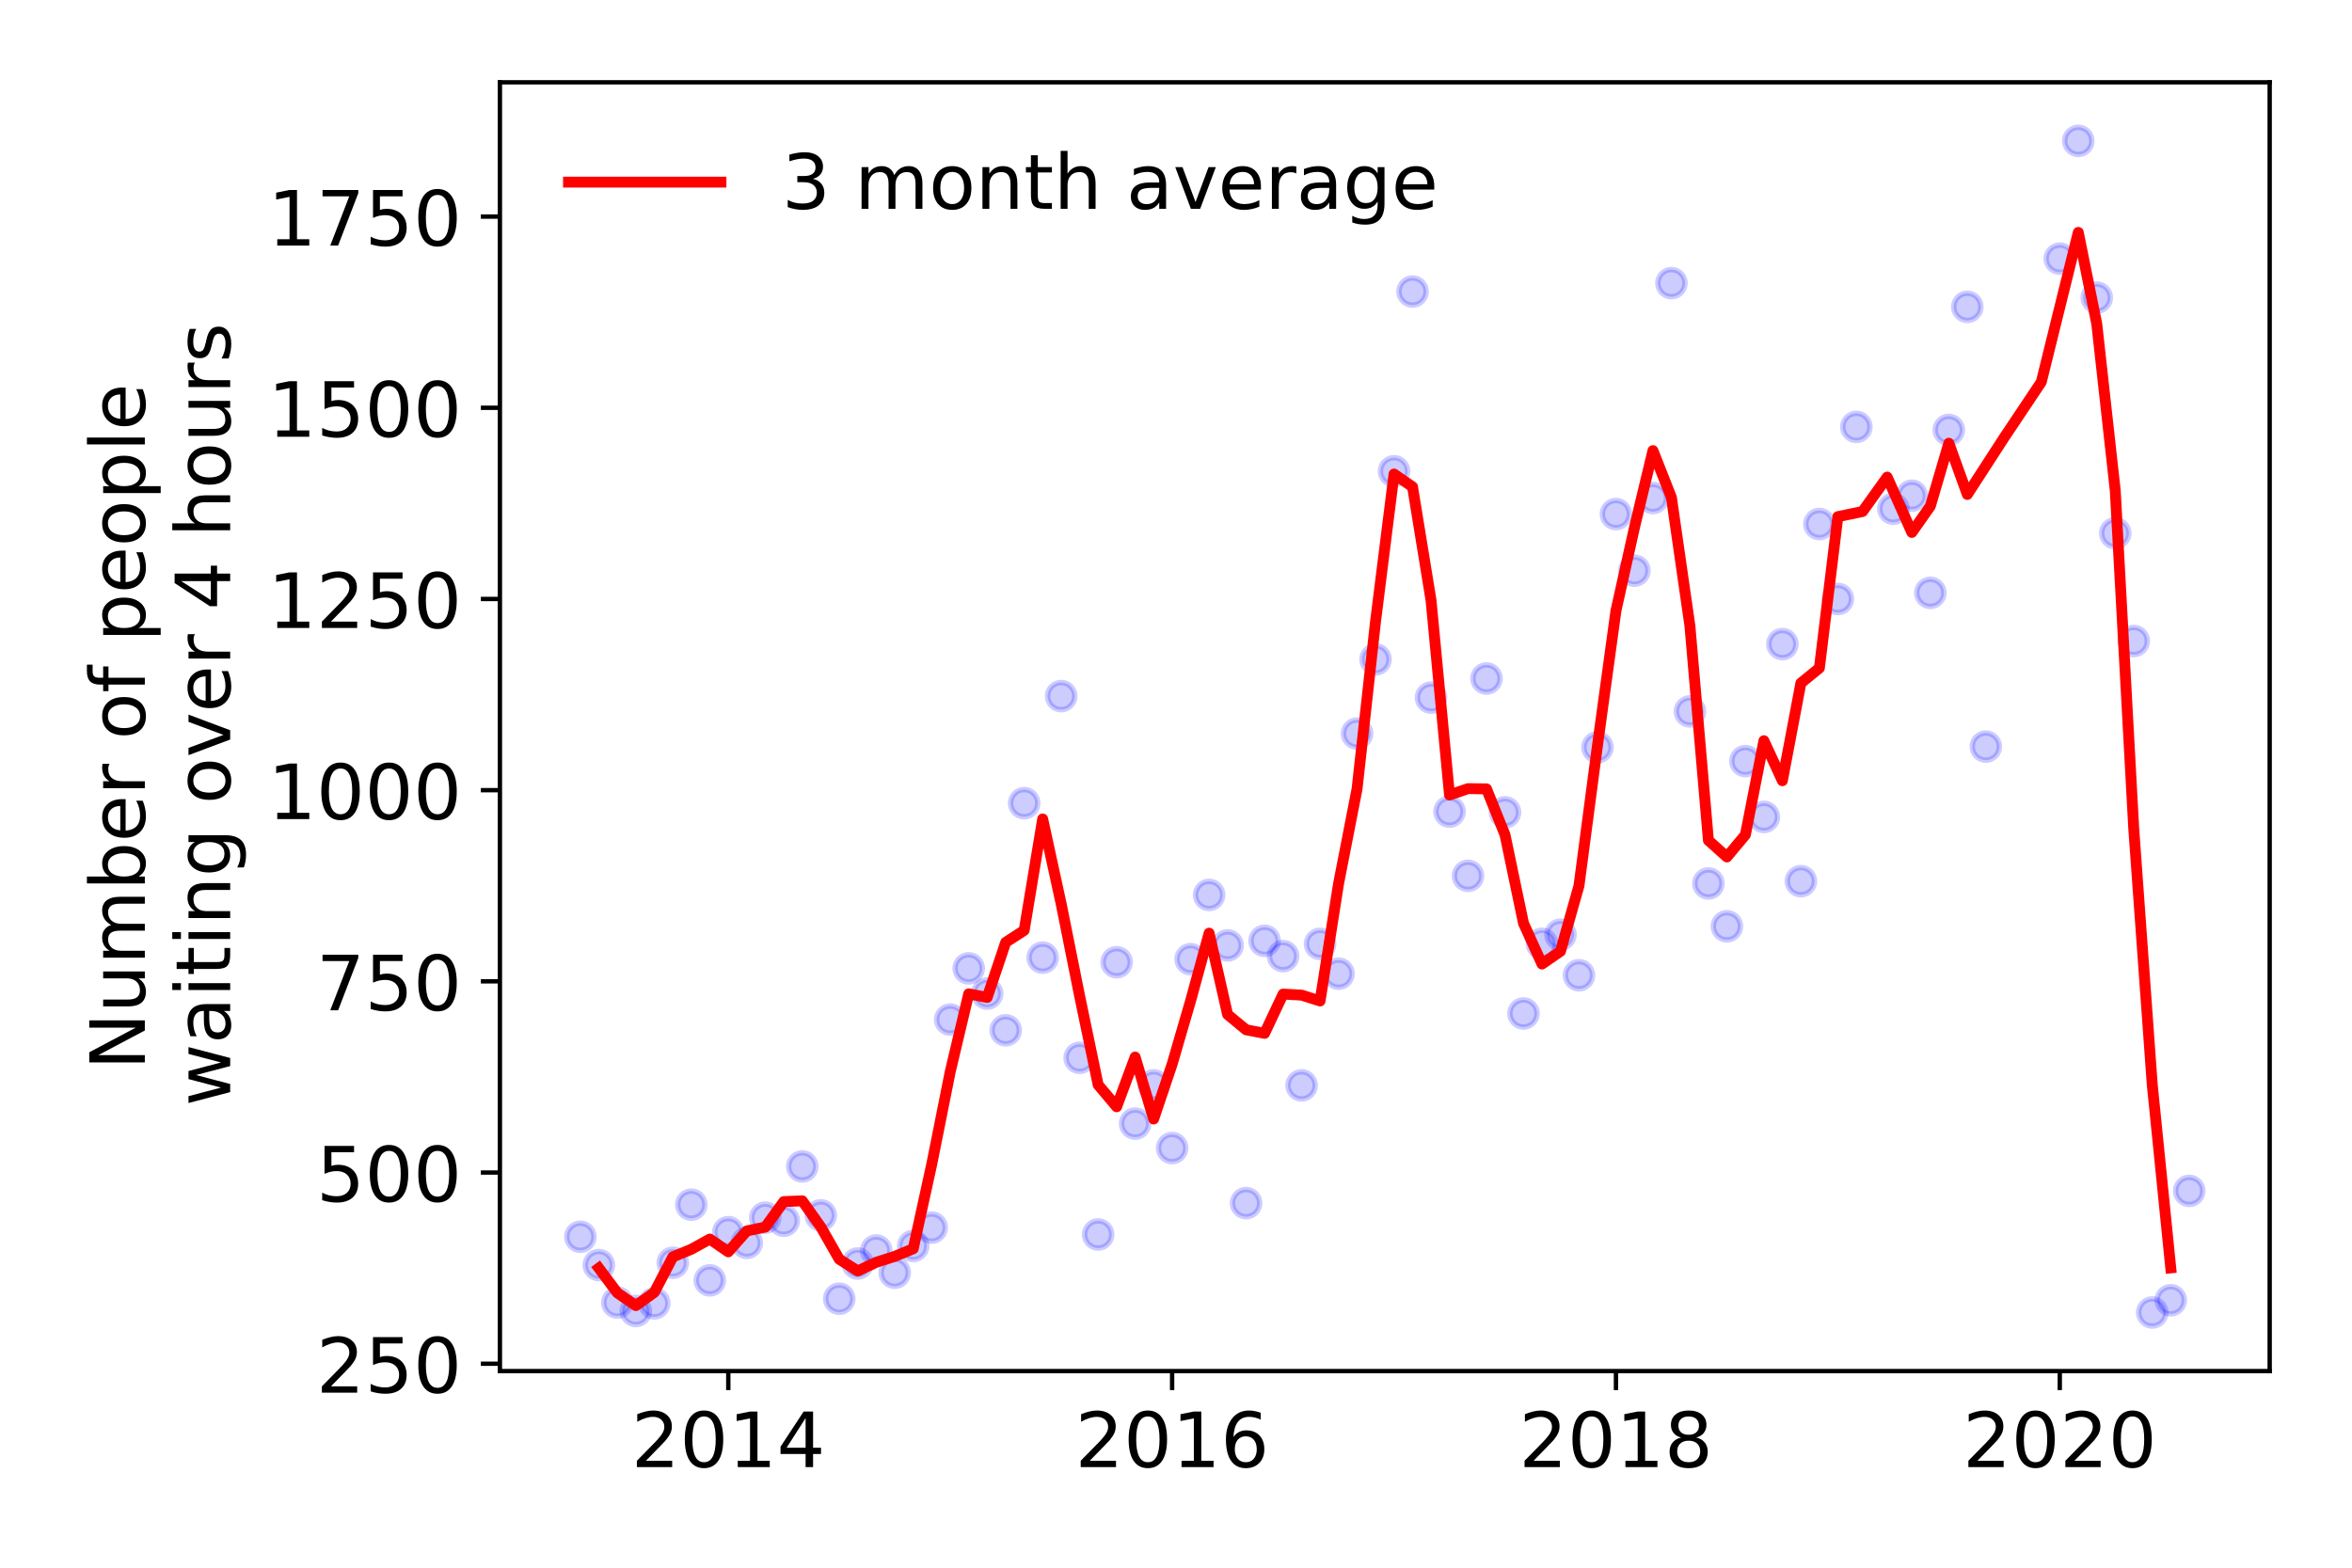 <?xml version="1.0" encoding="utf-8" standalone="no"?>
<!DOCTYPE svg PUBLIC "-//W3C//DTD SVG 1.1//EN"
  "http://www.w3.org/Graphics/SVG/1.1/DTD/svg11.dtd">
<!-- Created with matplotlib (https://matplotlib.org/) -->
<svg height="288pt" version="1.1" viewBox="0 0 432 288" width="432pt" xmlns="http://www.w3.org/2000/svg" xmlns:xlink="http://www.w3.org/1999/xlink">
 <defs>
  <style type="text/css">
*{stroke-linecap:butt;stroke-linejoin:round;}
  </style>
 </defs>
 <g id="figure_1">
  <g id="patch_1">
   <path d="M 0 288 
L 432 288 
L 432 0 
L 0 0 
z
" style="fill:#ffffff;"/>
  </g>
  <g id="axes_1">
   <g id="patch_2">
    <path d="M 91.82 251.88 
L 416.88 251.88 
L 416.88 15.12 
L 91.82 15.12 
z
" style="fill:#ffffff;"/>
   </g>
   <g id="matplotlib.axis_1">
    <g id="xtick_1">
     <g id="line2d_1">
      <defs>
       <path d="M 0 0 
L 0 3.5 
" id="mc7814caa4c" style="stroke:#000000;stroke-width:0.8;"/>
      </defs>
      <g>
       <use style="stroke:#000000;stroke-width:0.8;" x="133.769" xlink:href="#mc7814caa4c" y="251.88"/>
      </g>
     </g>
     <g id="text_1">
      <!-- 2014 -->
      <defs>
       <path d="M 19.188 8.297 
L 53.609 8.297 
L 53.609 0 
L 7.328 0 
L 7.328 8.297 
Q 12.938 14.109 22.625 23.891 
Q 32.328 33.688 34.812 36.531 
Q 39.547 41.844 41.422 45.531 
Q 43.312 49.219 43.312 52.781 
Q 43.312 58.594 39.234 62.25 
Q 35.156 65.922 28.609 65.922 
Q 23.969 65.922 18.812 64.312 
Q 13.672 62.703 7.812 59.422 
L 7.812 69.391 
Q 13.766 71.781 18.938 73 
Q 24.125 74.219 28.422 74.219 
Q 39.75 74.219 46.484 68.547 
Q 53.219 62.891 53.219 53.422 
Q 53.219 48.922 51.531 44.891 
Q 49.859 40.875 45.406 35.406 
Q 44.188 33.984 37.641 27.219 
Q 31.109 20.453 19.188 8.297 
z
" id="DejaVuSans-50"/>
       <path d="M 31.781 66.406 
Q 24.172 66.406 20.328 58.906 
Q 16.5 51.422 16.5 36.375 
Q 16.5 21.391 20.328 13.891 
Q 24.172 6.391 31.781 6.391 
Q 39.453 6.391 43.281 13.891 
Q 47.125 21.391 47.125 36.375 
Q 47.125 51.422 43.281 58.906 
Q 39.453 66.406 31.781 66.406 
z
M 31.781 74.219 
Q 44.047 74.219 50.516 64.516 
Q 56.984 54.828 56.984 36.375 
Q 56.984 17.969 50.516 8.266 
Q 44.047 -1.422 31.781 -1.422 
Q 19.531 -1.422 13.062 8.266 
Q 6.594 17.969 6.594 36.375 
Q 6.594 54.828 13.062 64.516 
Q 19.531 74.219 31.781 74.219 
z
" id="DejaVuSans-48"/>
       <path d="M 12.406 8.297 
L 28.516 8.297 
L 28.516 63.922 
L 10.984 60.406 
L 10.984 69.391 
L 28.422 72.906 
L 38.281 72.906 
L 38.281 8.297 
L 54.391 8.297 
L 54.391 0 
L 12.406 0 
z
" id="DejaVuSans-49"/>
       <path d="M 37.797 64.312 
L 12.891 25.391 
L 37.797 25.391 
z
M 35.203 72.906 
L 47.609 72.906 
L 47.609 25.391 
L 58.016 25.391 
L 58.016 17.188 
L 47.609 17.188 
L 47.609 0 
L 37.797 0 
L 37.797 17.188 
L 4.891 17.188 
L 4.891 26.703 
z
" id="DejaVuSans-52"/>
      </defs>
      <g transform="translate(115.954 269.518)scale(0.14 -0.14)">
       <use xlink:href="#DejaVuSans-50"/>
       <use x="63.623" xlink:href="#DejaVuSans-48"/>
       <use x="127.246" xlink:href="#DejaVuSans-49"/>
       <use x="190.869" xlink:href="#DejaVuSans-52"/>
      </g>
     </g>
    </g>
    <g id="xtick_2">
     <g id="line2d_2">
      <g>
       <use style="stroke:#000000;stroke-width:0.8;" x="215.288" xlink:href="#mc7814caa4c" y="251.88"/>
      </g>
     </g>
     <g id="text_2">
      <!-- 2016 -->
      <defs>
       <path d="M 33.016 40.375 
Q 26.375 40.375 22.484 35.828 
Q 18.609 31.297 18.609 23.391 
Q 18.609 15.531 22.484 10.953 
Q 26.375 6.391 33.016 6.391 
Q 39.656 6.391 43.531 10.953 
Q 47.406 15.531 47.406 23.391 
Q 47.406 31.297 43.531 35.828 
Q 39.656 40.375 33.016 40.375 
z
M 52.594 71.297 
L 52.594 62.312 
Q 48.875 64.062 45.094 64.984 
Q 41.312 65.922 37.594 65.922 
Q 27.828 65.922 22.672 59.328 
Q 17.531 52.734 16.797 39.406 
Q 19.672 43.656 24.016 45.922 
Q 28.375 48.188 33.594 48.188 
Q 44.578 48.188 50.953 41.516 
Q 57.328 34.859 57.328 23.391 
Q 57.328 12.156 50.688 5.359 
Q 44.047 -1.422 33.016 -1.422 
Q 20.359 -1.422 13.672 8.266 
Q 6.984 17.969 6.984 36.375 
Q 6.984 53.656 15.188 63.938 
Q 23.391 74.219 37.203 74.219 
Q 40.922 74.219 44.703 73.484 
Q 48.484 72.75 52.594 71.297 
z
" id="DejaVuSans-54"/>
      </defs>
      <g transform="translate(197.473 269.518)scale(0.14 -0.14)">
       <use xlink:href="#DejaVuSans-50"/>
       <use x="63.623" xlink:href="#DejaVuSans-48"/>
       <use x="127.246" xlink:href="#DejaVuSans-49"/>
       <use x="190.869" xlink:href="#DejaVuSans-54"/>
      </g>
     </g>
    </g>
    <g id="xtick_3">
     <g id="line2d_3">
      <g>
       <use style="stroke:#000000;stroke-width:0.8;" x="296.808" xlink:href="#mc7814caa4c" y="251.88"/>
      </g>
     </g>
     <g id="text_3">
      <!-- 2018 -->
      <defs>
       <path d="M 31.781 34.625 
Q 24.75 34.625 20.719 30.859 
Q 16.703 27.094 16.703 20.516 
Q 16.703 13.922 20.719 10.156 
Q 24.75 6.391 31.781 6.391 
Q 38.812 6.391 42.859 10.172 
Q 46.922 13.969 46.922 20.516 
Q 46.922 27.094 42.891 30.859 
Q 38.875 34.625 31.781 34.625 
z
M 21.922 38.812 
Q 15.578 40.375 12.031 44.719 
Q 8.5 49.078 8.5 55.328 
Q 8.5 64.062 14.719 69.141 
Q 20.953 74.219 31.781 74.219 
Q 42.672 74.219 48.875 69.141 
Q 55.078 64.062 55.078 55.328 
Q 55.078 49.078 51.531 44.719 
Q 48 40.375 41.703 38.812 
Q 48.828 37.156 52.797 32.312 
Q 56.781 27.484 56.781 20.516 
Q 56.781 9.906 50.312 4.234 
Q 43.844 -1.422 31.781 -1.422 
Q 19.734 -1.422 13.25 4.234 
Q 6.781 9.906 6.781 20.516 
Q 6.781 27.484 10.781 32.312 
Q 14.797 37.156 21.922 38.812 
z
M 18.312 54.391 
Q 18.312 48.734 21.844 45.562 
Q 25.391 42.391 31.781 42.391 
Q 38.141 42.391 41.719 45.562 
Q 45.312 48.734 45.312 54.391 
Q 45.312 60.062 41.719 63.234 
Q 38.141 66.406 31.781 66.406 
Q 25.391 66.406 21.844 63.234 
Q 18.312 60.062 18.312 54.391 
z
" id="DejaVuSans-56"/>
      </defs>
      <g transform="translate(278.993 269.518)scale(0.14 -0.14)">
       <use xlink:href="#DejaVuSans-50"/>
       <use x="63.623" xlink:href="#DejaVuSans-48"/>
       <use x="127.246" xlink:href="#DejaVuSans-49"/>
       <use x="190.869" xlink:href="#DejaVuSans-56"/>
      </g>
     </g>
    </g>
    <g id="xtick_4">
     <g id="line2d_4">
      <g>
       <use style="stroke:#000000;stroke-width:0.8;" x="378.328" xlink:href="#mc7814caa4c" y="251.88"/>
      </g>
     </g>
     <g id="text_4">
      <!-- 2020 -->
      <g transform="translate(360.513 269.518)scale(0.14 -0.14)">
       <use xlink:href="#DejaVuSans-50"/>
       <use x="63.623" xlink:href="#DejaVuSans-48"/>
       <use x="127.246" xlink:href="#DejaVuSans-50"/>
       <use x="190.869" xlink:href="#DejaVuSans-48"/>
      </g>
     </g>
    </g>
   </g>
   <g id="matplotlib.axis_2">
    <g id="ytick_1">
     <g id="line2d_5">
      <defs>
       <path d="M 0 0 
L -3.5 0 
" id="m94260578ae" style="stroke:#000000;stroke-width:0.8;"/>
      </defs>
      <g>
       <use style="stroke:#000000;stroke-width:0.8;" x="91.82" xlink:href="#m94260578ae" y="250.531"/>
      </g>
     </g>
     <g id="text_5">
      <!-- 250 -->
      <defs>
       <path d="M 10.797 72.906 
L 49.516 72.906 
L 49.516 64.594 
L 19.828 64.594 
L 19.828 46.734 
Q 21.969 47.469 24.109 47.828 
Q 26.266 48.188 28.422 48.188 
Q 40.625 48.188 47.75 41.5 
Q 54.891 34.812 54.891 23.391 
Q 54.891 11.625 47.562 5.094 
Q 40.234 -1.422 26.906 -1.422 
Q 22.312 -1.422 17.547 -0.641 
Q 12.797 0.141 7.719 1.703 
L 7.719 11.625 
Q 12.109 9.234 16.797 8.062 
Q 21.484 6.891 26.703 6.891 
Q 35.156 6.891 40.078 11.328 
Q 45.016 15.766 45.016 23.391 
Q 45.016 31 40.078 35.438 
Q 35.156 39.891 26.703 39.891 
Q 22.75 39.891 18.812 39.016 
Q 14.891 38.141 10.797 36.281 
z
" id="DejaVuSans-53"/>
      </defs>
      <g transform="translate(58.097 255.85)scale(0.14 -0.14)">
       <use xlink:href="#DejaVuSans-50"/>
       <use x="63.623" xlink:href="#DejaVuSans-53"/>
       <use x="127.246" xlink:href="#DejaVuSans-48"/>
      </g>
     </g>
    </g>
    <g id="ytick_2">
     <g id="line2d_6">
      <g>
       <use style="stroke:#000000;stroke-width:0.8;" x="91.82" xlink:href="#m94260578ae" y="215.408"/>
      </g>
     </g>
     <g id="text_6">
      <!-- 500 -->
      <g transform="translate(58.097 220.727)scale(0.14 -0.14)">
       <use xlink:href="#DejaVuSans-53"/>
       <use x="63.623" xlink:href="#DejaVuSans-48"/>
       <use x="127.246" xlink:href="#DejaVuSans-48"/>
      </g>
     </g>
    </g>
    <g id="ytick_3">
     <g id="line2d_7">
      <g>
       <use style="stroke:#000000;stroke-width:0.8;" x="91.82" xlink:href="#m94260578ae" y="180.284"/>
      </g>
     </g>
     <g id="text_7">
      <!-- 750 -->
      <defs>
       <path d="M 8.203 72.906 
L 55.078 72.906 
L 55.078 68.703 
L 28.609 0 
L 18.312 0 
L 43.219 64.594 
L 8.203 64.594 
z
" id="DejaVuSans-55"/>
      </defs>
      <g transform="translate(58.097 185.603)scale(0.14 -0.14)">
       <use xlink:href="#DejaVuSans-55"/>
       <use x="63.623" xlink:href="#DejaVuSans-53"/>
       <use x="127.246" xlink:href="#DejaVuSans-48"/>
      </g>
     </g>
    </g>
    <g id="ytick_4">
     <g id="line2d_8">
      <g>
       <use style="stroke:#000000;stroke-width:0.8;" x="91.82" xlink:href="#m94260578ae" y="145.161"/>
      </g>
     </g>
     <g id="text_8">
      <!-- 1000 -->
      <g transform="translate(49.19 150.48)scale(0.14 -0.14)">
       <use xlink:href="#DejaVuSans-49"/>
       <use x="63.623" xlink:href="#DejaVuSans-48"/>
       <use x="127.246" xlink:href="#DejaVuSans-48"/>
       <use x="190.869" xlink:href="#DejaVuSans-48"/>
      </g>
     </g>
    </g>
    <g id="ytick_5">
     <g id="line2d_9">
      <g>
       <use style="stroke:#000000;stroke-width:0.8;" x="91.82" xlink:href="#m94260578ae" y="110.038"/>
      </g>
     </g>
     <g id="text_9">
      <!-- 1250 -->
      <g transform="translate(49.19 115.356)scale(0.14 -0.14)">
       <use xlink:href="#DejaVuSans-49"/>
       <use x="63.623" xlink:href="#DejaVuSans-50"/>
       <use x="127.246" xlink:href="#DejaVuSans-53"/>
       <use x="190.869" xlink:href="#DejaVuSans-48"/>
      </g>
     </g>
    </g>
    <g id="ytick_6">
     <g id="line2d_10">
      <g>
       <use style="stroke:#000000;stroke-width:0.8;" x="91.82" xlink:href="#m94260578ae" y="74.914"/>
      </g>
     </g>
     <g id="text_10">
      <!-- 1500 -->
      <g transform="translate(49.19 80.233)scale(0.14 -0.14)">
       <use xlink:href="#DejaVuSans-49"/>
       <use x="63.623" xlink:href="#DejaVuSans-53"/>
       <use x="127.246" xlink:href="#DejaVuSans-48"/>
       <use x="190.869" xlink:href="#DejaVuSans-48"/>
      </g>
     </g>
    </g>
    <g id="ytick_7">
     <g id="line2d_11">
      <g>
       <use style="stroke:#000000;stroke-width:0.8;" x="91.82" xlink:href="#m94260578ae" y="39.791"/>
      </g>
     </g>
     <g id="text_11">
      <!-- 1750 -->
      <g transform="translate(49.19 45.11)scale(0.14 -0.14)">
       <use xlink:href="#DejaVuSans-49"/>
       <use x="63.623" xlink:href="#DejaVuSans-55"/>
       <use x="127.246" xlink:href="#DejaVuSans-53"/>
       <use x="190.869" xlink:href="#DejaVuSans-48"/>
      </g>
     </g>
    </g>
    <g id="text_12">
     <!-- Number of people -->
     <defs>
      <path d="M 9.812 72.906 
L 23.094 72.906 
L 55.422 11.922 
L 55.422 72.906 
L 64.984 72.906 
L 64.984 0 
L 51.703 0 
L 19.391 60.984 
L 19.391 0 
L 9.812 0 
z
" id="DejaVuSans-78"/>
      <path d="M 8.5 21.578 
L 8.5 54.688 
L 17.484 54.688 
L 17.484 21.922 
Q 17.484 14.156 20.5 10.266 
Q 23.531 6.391 29.594 6.391 
Q 36.859 6.391 41.078 11.031 
Q 45.312 15.672 45.312 23.688 
L 45.312 54.688 
L 54.297 54.688 
L 54.297 0 
L 45.312 0 
L 45.312 8.406 
Q 42.047 3.422 37.719 1 
Q 33.406 -1.422 27.688 -1.422 
Q 18.266 -1.422 13.375 4.438 
Q 8.5 10.297 8.5 21.578 
z
M 31.109 56 
z
" id="DejaVuSans-117"/>
      <path d="M 52 44.188 
Q 55.375 50.25 60.062 53.125 
Q 64.75 56 71.094 56 
Q 79.641 56 84.281 50.016 
Q 88.922 44.047 88.922 33.016 
L 88.922 0 
L 79.891 0 
L 79.891 32.719 
Q 79.891 40.578 77.094 44.375 
Q 74.312 48.188 68.609 48.188 
Q 61.625 48.188 57.562 43.547 
Q 53.516 38.922 53.516 30.906 
L 53.516 0 
L 44.484 0 
L 44.484 32.719 
Q 44.484 40.625 41.703 44.406 
Q 38.922 48.188 33.109 48.188 
Q 26.219 48.188 22.156 43.531 
Q 18.109 38.875 18.109 30.906 
L 18.109 0 
L 9.078 0 
L 9.078 54.688 
L 18.109 54.688 
L 18.109 46.188 
Q 21.188 51.219 25.484 53.609 
Q 29.781 56 35.688 56 
Q 41.656 56 45.828 52.969 
Q 50 49.953 52 44.188 
z
" id="DejaVuSans-109"/>
      <path d="M 48.688 27.297 
Q 48.688 37.203 44.609 42.844 
Q 40.531 48.484 33.406 48.484 
Q 26.266 48.484 22.188 42.844 
Q 18.109 37.203 18.109 27.297 
Q 18.109 17.391 22.188 11.75 
Q 26.266 6.109 33.406 6.109 
Q 40.531 6.109 44.609 11.75 
Q 48.688 17.391 48.688 27.297 
z
M 18.109 46.391 
Q 20.953 51.266 25.266 53.625 
Q 29.594 56 35.594 56 
Q 45.562 56 51.781 48.094 
Q 58.016 40.188 58.016 27.297 
Q 58.016 14.406 51.781 6.484 
Q 45.562 -1.422 35.594 -1.422 
Q 29.594 -1.422 25.266 0.953 
Q 20.953 3.328 18.109 8.203 
L 18.109 0 
L 9.078 0 
L 9.078 75.984 
L 18.109 75.984 
z
" id="DejaVuSans-98"/>
      <path d="M 56.203 29.594 
L 56.203 25.203 
L 14.891 25.203 
Q 15.484 15.922 20.484 11.062 
Q 25.484 6.203 34.422 6.203 
Q 39.594 6.203 44.453 7.469 
Q 49.312 8.734 54.109 11.281 
L 54.109 2.781 
Q 49.266 0.734 44.188 -0.344 
Q 39.109 -1.422 33.891 -1.422 
Q 20.797 -1.422 13.156 6.188 
Q 5.516 13.812 5.516 26.812 
Q 5.516 40.234 12.766 48.109 
Q 20.016 56 32.328 56 
Q 43.359 56 49.781 48.891 
Q 56.203 41.797 56.203 29.594 
z
M 47.219 32.234 
Q 47.125 39.594 43.094 43.984 
Q 39.062 48.391 32.422 48.391 
Q 24.906 48.391 20.391 44.141 
Q 15.875 39.891 15.188 32.172 
z
" id="DejaVuSans-101"/>
      <path d="M 41.109 46.297 
Q 39.594 47.172 37.812 47.578 
Q 36.031 48 33.891 48 
Q 26.266 48 22.188 43.047 
Q 18.109 38.094 18.109 28.812 
L 18.109 0 
L 9.078 0 
L 9.078 54.688 
L 18.109 54.688 
L 18.109 46.188 
Q 20.953 51.172 25.484 53.578 
Q 30.031 56 36.531 56 
Q 37.453 56 38.578 55.875 
Q 39.703 55.766 41.062 55.516 
z
" id="DejaVuSans-114"/>
      <path id="DejaVuSans-32"/>
      <path d="M 30.609 48.391 
Q 23.391 48.391 19.188 42.75 
Q 14.984 37.109 14.984 27.297 
Q 14.984 17.484 19.156 11.844 
Q 23.344 6.203 30.609 6.203 
Q 37.797 6.203 41.984 11.859 
Q 46.188 17.531 46.188 27.297 
Q 46.188 37.016 41.984 42.703 
Q 37.797 48.391 30.609 48.391 
z
M 30.609 56 
Q 42.328 56 49.016 48.375 
Q 55.719 40.766 55.719 27.297 
Q 55.719 13.875 49.016 6.219 
Q 42.328 -1.422 30.609 -1.422 
Q 18.844 -1.422 12.172 6.219 
Q 5.516 13.875 5.516 27.297 
Q 5.516 40.766 12.172 48.375 
Q 18.844 56 30.609 56 
z
" id="DejaVuSans-111"/>
      <path d="M 37.109 75.984 
L 37.109 68.5 
L 28.516 68.5 
Q 23.688 68.5 21.797 66.547 
Q 19.922 64.594 19.922 59.516 
L 19.922 54.688 
L 34.719 54.688 
L 34.719 47.703 
L 19.922 47.703 
L 19.922 0 
L 10.891 0 
L 10.891 47.703 
L 2.297 47.703 
L 2.297 54.688 
L 10.891 54.688 
L 10.891 58.5 
Q 10.891 67.625 15.141 71.797 
Q 19.391 75.984 28.609 75.984 
z
" id="DejaVuSans-102"/>
      <path d="M 18.109 8.203 
L 18.109 -20.797 
L 9.078 -20.797 
L 9.078 54.688 
L 18.109 54.688 
L 18.109 46.391 
Q 20.953 51.266 25.266 53.625 
Q 29.594 56 35.594 56 
Q 45.562 56 51.781 48.094 
Q 58.016 40.188 58.016 27.297 
Q 58.016 14.406 51.781 6.484 
Q 45.562 -1.422 35.594 -1.422 
Q 29.594 -1.422 25.266 0.953 
Q 20.953 3.328 18.109 8.203 
z
M 48.688 27.297 
Q 48.688 37.203 44.609 42.844 
Q 40.531 48.484 33.406 48.484 
Q 26.266 48.484 22.188 42.844 
Q 18.109 37.203 18.109 27.297 
Q 18.109 17.391 22.188 11.75 
Q 26.266 6.109 33.406 6.109 
Q 40.531 6.109 44.609 11.75 
Q 48.688 17.391 48.688 27.297 
z
" id="DejaVuSans-112"/>
      <path d="M 9.422 75.984 
L 18.406 75.984 
L 18.406 0 
L 9.422 0 
z
" id="DejaVuSans-108"/>
     </defs>
     <g transform="translate(26.602 196.547)rotate(-90)scale(0.14 -0.14)">
      <use xlink:href="#DejaVuSans-78"/>
      <use x="74.805" xlink:href="#DejaVuSans-117"/>
      <use x="138.184" xlink:href="#DejaVuSans-109"/>
      <use x="235.596" xlink:href="#DejaVuSans-98"/>
      <use x="299.072" xlink:href="#DejaVuSans-101"/>
      <use x="360.596" xlink:href="#DejaVuSans-114"/>
      <use x="401.709" xlink:href="#DejaVuSans-32"/>
      <use x="433.496" xlink:href="#DejaVuSans-111"/>
      <use x="494.678" xlink:href="#DejaVuSans-102"/>
      <use x="529.883" xlink:href="#DejaVuSans-32"/>
      <use x="561.67" xlink:href="#DejaVuSans-112"/>
      <use x="625.146" xlink:href="#DejaVuSans-101"/>
      <use x="686.67" xlink:href="#DejaVuSans-111"/>
      <use x="747.852" xlink:href="#DejaVuSans-112"/>
      <use x="811.328" xlink:href="#DejaVuSans-108"/>
      <use x="839.111" xlink:href="#DejaVuSans-101"/>
     </g>
     <!--  waiting over 4 hours -->
     <defs>
      <path d="M 4.203 54.688 
L 13.188 54.688 
L 24.422 12.016 
L 35.594 54.688 
L 46.188 54.688 
L 57.422 12.016 
L 68.609 54.688 
L 77.594 54.688 
L 63.281 0 
L 52.688 0 
L 40.922 44.828 
L 29.109 0 
L 18.5 0 
z
" id="DejaVuSans-119"/>
      <path d="M 34.281 27.484 
Q 23.391 27.484 19.188 25 
Q 14.984 22.516 14.984 16.5 
Q 14.984 11.719 18.141 8.906 
Q 21.297 6.109 26.703 6.109 
Q 34.188 6.109 38.703 11.406 
Q 43.219 16.703 43.219 25.484 
L 43.219 27.484 
z
M 52.203 31.203 
L 52.203 0 
L 43.219 0 
L 43.219 8.297 
Q 40.141 3.328 35.547 0.953 
Q 30.953 -1.422 24.312 -1.422 
Q 15.922 -1.422 10.953 3.297 
Q 6 8.016 6 15.922 
Q 6 25.141 12.172 29.828 
Q 18.359 34.516 30.609 34.516 
L 43.219 34.516 
L 43.219 35.406 
Q 43.219 41.609 39.141 45 
Q 35.062 48.391 27.688 48.391 
Q 23 48.391 18.547 47.266 
Q 14.109 46.141 10.016 43.891 
L 10.016 52.203 
Q 14.938 54.109 19.578 55.047 
Q 24.219 56 28.609 56 
Q 40.484 56 46.344 49.844 
Q 52.203 43.703 52.203 31.203 
z
" id="DejaVuSans-97"/>
      <path d="M 9.422 54.688 
L 18.406 54.688 
L 18.406 0 
L 9.422 0 
z
M 9.422 75.984 
L 18.406 75.984 
L 18.406 64.594 
L 9.422 64.594 
z
" id="DejaVuSans-105"/>
      <path d="M 18.312 70.219 
L 18.312 54.688 
L 36.812 54.688 
L 36.812 47.703 
L 18.312 47.703 
L 18.312 18.016 
Q 18.312 11.328 20.141 9.422 
Q 21.969 7.516 27.594 7.516 
L 36.812 7.516 
L 36.812 0 
L 27.594 0 
Q 17.188 0 13.234 3.875 
Q 9.281 7.766 9.281 18.016 
L 9.281 47.703 
L 2.688 47.703 
L 2.688 54.688 
L 9.281 54.688 
L 9.281 70.219 
z
" id="DejaVuSans-116"/>
      <path d="M 54.891 33.016 
L 54.891 0 
L 45.906 0 
L 45.906 32.719 
Q 45.906 40.484 42.875 44.328 
Q 39.844 48.188 33.797 48.188 
Q 26.516 48.188 22.312 43.547 
Q 18.109 38.922 18.109 30.906 
L 18.109 0 
L 9.078 0 
L 9.078 54.688 
L 18.109 54.688 
L 18.109 46.188 
Q 21.344 51.125 25.703 53.562 
Q 30.078 56 35.797 56 
Q 45.219 56 50.047 50.172 
Q 54.891 44.344 54.891 33.016 
z
" id="DejaVuSans-110"/>
      <path d="M 45.406 27.984 
Q 45.406 37.75 41.375 43.109 
Q 37.359 48.484 30.078 48.484 
Q 22.859 48.484 18.828 43.109 
Q 14.797 37.75 14.797 27.984 
Q 14.797 18.266 18.828 12.891 
Q 22.859 7.516 30.078 7.516 
Q 37.359 7.516 41.375 12.891 
Q 45.406 18.266 45.406 27.984 
z
M 54.391 6.781 
Q 54.391 -7.172 48.188 -13.984 
Q 42 -20.797 29.203 -20.797 
Q 24.469 -20.797 20.266 -20.094 
Q 16.062 -19.391 12.109 -17.922 
L 12.109 -9.188 
Q 16.062 -11.328 19.922 -12.344 
Q 23.781 -13.375 27.781 -13.375 
Q 36.625 -13.375 41.016 -8.766 
Q 45.406 -4.156 45.406 5.172 
L 45.406 9.625 
Q 42.625 4.781 38.281 2.391 
Q 33.938 0 27.875 0 
Q 17.828 0 11.672 7.656 
Q 5.516 15.328 5.516 27.984 
Q 5.516 40.672 11.672 48.328 
Q 17.828 56 27.875 56 
Q 33.938 56 38.281 53.609 
Q 42.625 51.219 45.406 46.391 
L 45.406 54.688 
L 54.391 54.688 
z
" id="DejaVuSans-103"/>
      <path d="M 2.984 54.688 
L 12.5 54.688 
L 29.594 8.797 
L 46.688 54.688 
L 56.203 54.688 
L 35.688 0 
L 23.484 0 
z
" id="DejaVuSans-118"/>
      <path d="M 54.891 33.016 
L 54.891 0 
L 45.906 0 
L 45.906 32.719 
Q 45.906 40.484 42.875 44.328 
Q 39.844 48.188 33.797 48.188 
Q 26.516 48.188 22.312 43.547 
Q 18.109 38.922 18.109 30.906 
L 18.109 0 
L 9.078 0 
L 9.078 75.984 
L 18.109 75.984 
L 18.109 46.188 
Q 21.344 51.125 25.703 53.562 
Q 30.078 56 35.797 56 
Q 45.219 56 50.047 50.172 
Q 54.891 44.344 54.891 33.016 
z
" id="DejaVuSans-104"/>
      <path d="M 44.281 53.078 
L 44.281 44.578 
Q 40.484 46.531 36.375 47.5 
Q 32.281 48.484 27.875 48.484 
Q 21.188 48.484 17.844 46.438 
Q 14.5 44.391 14.5 40.281 
Q 14.5 37.156 16.891 35.375 
Q 19.281 33.594 26.516 31.984 
L 29.594 31.297 
Q 39.156 29.25 43.188 25.516 
Q 47.219 21.781 47.219 15.094 
Q 47.219 7.469 41.188 3.016 
Q 35.156 -1.422 24.609 -1.422 
Q 20.219 -1.422 15.453 -0.562 
Q 10.688 0.297 5.422 2 
L 5.422 11.281 
Q 10.406 8.688 15.234 7.391 
Q 20.062 6.109 24.812 6.109 
Q 31.156 6.109 34.562 8.281 
Q 37.984 10.453 37.984 14.406 
Q 37.984 18.062 35.516 20.016 
Q 33.062 21.969 24.703 23.781 
L 21.578 24.516 
Q 13.234 26.266 9.516 29.906 
Q 5.812 33.547 5.812 39.891 
Q 5.812 47.609 11.281 51.797 
Q 16.75 56 26.812 56 
Q 31.781 56 36.172 55.266 
Q 40.578 54.547 44.281 53.078 
z
" id="DejaVuSans-115"/>
     </defs>
     <g transform="translate(42.278 207.672)rotate(-90)scale(0.14 -0.14)">
      <use xlink:href="#DejaVuSans-32"/>
      <use x="31.787" xlink:href="#DejaVuSans-119"/>
      <use x="113.574" xlink:href="#DejaVuSans-97"/>
      <use x="174.854" xlink:href="#DejaVuSans-105"/>
      <use x="202.637" xlink:href="#DejaVuSans-116"/>
      <use x="241.846" xlink:href="#DejaVuSans-105"/>
      <use x="269.629" xlink:href="#DejaVuSans-110"/>
      <use x="333.008" xlink:href="#DejaVuSans-103"/>
      <use x="396.484" xlink:href="#DejaVuSans-32"/>
      <use x="428.271" xlink:href="#DejaVuSans-111"/>
      <use x="489.453" xlink:href="#DejaVuSans-118"/>
      <use x="548.633" xlink:href="#DejaVuSans-101"/>
      <use x="610.156" xlink:href="#DejaVuSans-114"/>
      <use x="651.27" xlink:href="#DejaVuSans-32"/>
      <use x="683.057" xlink:href="#DejaVuSans-52"/>
      <use x="746.68" xlink:href="#DejaVuSans-32"/>
      <use x="778.467" xlink:href="#DejaVuSans-104"/>
      <use x="841.846" xlink:href="#DejaVuSans-111"/>
      <use x="903.027" xlink:href="#DejaVuSans-117"/>
      <use x="966.406" xlink:href="#DejaVuSans-114"/>
      <use x="1007.52" xlink:href="#DejaVuSans-115"/>
     </g>
    </g>
   </g>
   <g id="line2d_12">
    <defs>
     <path d="M 0 2.5 
C 0.663 2.5 1.299 2.237 1.768 1.768 
C 2.237 1.299 2.5 0.663 2.5 0 
C 2.5 -0.663 2.237 -1.299 1.768 -1.768 
C 1.299 -2.237 0.663 -2.5 0 -2.5 
C -0.663 -2.5 -1.299 -2.237 -1.768 -1.768 
C -2.237 -1.299 -2.5 -0.663 -2.5 0 
C -2.5 0.663 -2.237 1.299 -1.768 1.768 
C -1.299 2.237 -0.663 2.5 0 2.5 
z
" id="m83f2d8d881" style="stroke:#0000ff;stroke-opacity:0.2;"/>
    </defs>
    <g clip-path="url(#pd1da4add08)">
     <use style="fill:#0000ff;fill-opacity:0.2;stroke:#0000ff;stroke-opacity:0.2;" x="402.105" xlink:href="#m83f2d8d881" y="218.78"/>
     <use style="fill:#0000ff;fill-opacity:0.2;stroke:#0000ff;stroke-opacity:0.2;" x="398.708" xlink:href="#m83f2d8d881" y="238.87"/>
     <use style="fill:#0000ff;fill-opacity:0.2;stroke:#0000ff;stroke-opacity:0.2;" x="395.311" xlink:href="#m83f2d8d881" y="241.118"/>
     <use style="fill:#0000ff;fill-opacity:0.2;stroke:#0000ff;stroke-opacity:0.2;" x="391.915" xlink:href="#m83f2d8d881" y="117.765"/>
     <use style="fill:#0000ff;fill-opacity:0.2;stroke:#0000ff;stroke-opacity:0.2;" x="388.518" xlink:href="#m83f2d8d881" y="97.955"/>
     <use style="fill:#0000ff;fill-opacity:0.2;stroke:#0000ff;stroke-opacity:0.2;" x="385.121" xlink:href="#m83f2d8d881" y="54.683"/>
     <use style="fill:#0000ff;fill-opacity:0.2;stroke:#0000ff;stroke-opacity:0.2;" x="381.725" xlink:href="#m83f2d8d881" y="25.882"/>
     <use style="fill:#0000ff;fill-opacity:0.2;stroke:#0000ff;stroke-opacity:0.2;" x="378.328" xlink:href="#m83f2d8d881" y="47.518"/>
     <use style="fill:#0000ff;fill-opacity:0.2;stroke:#0000ff;stroke-opacity:0.2;" x="364.741" xlink:href="#m83f2d8d881" y="137.153"/>
     <use style="fill:#0000ff;fill-opacity:0.2;stroke:#0000ff;stroke-opacity:0.2;" x="361.345" xlink:href="#m83f2d8d881" y="56.369"/>
     <use style="fill:#0000ff;fill-opacity:0.2;stroke:#0000ff;stroke-opacity:0.2;" x="357.948" xlink:href="#m83f2d8d881" y="78.988"/>
     <use style="fill:#0000ff;fill-opacity:0.2;stroke:#0000ff;stroke-opacity:0.2;" x="354.551" xlink:href="#m83f2d8d881" y="108.914"/>
     <use style="fill:#0000ff;fill-opacity:0.2;stroke:#0000ff;stroke-opacity:0.2;" x="351.155" xlink:href="#m83f2d8d881" y="91.071"/>
     <use style="fill:#0000ff;fill-opacity:0.2;stroke:#0000ff;stroke-opacity:0.2;" x="347.758" xlink:href="#m83f2d8d881" y="93.459"/>
     <use style="fill:#0000ff;fill-opacity:0.2;stroke:#0000ff;stroke-opacity:0.2;" x="340.965" xlink:href="#m83f2d8d881" y="78.426"/>
     <use style="fill:#0000ff;fill-opacity:0.2;stroke:#0000ff;stroke-opacity:0.2;" x="337.568" xlink:href="#m83f2d8d881" y="110.038"/>
     <use style="fill:#0000ff;fill-opacity:0.2;stroke:#0000ff;stroke-opacity:0.2;" x="334.171" xlink:href="#m83f2d8d881" y="96.269"/>
     <use style="fill:#0000ff;fill-opacity:0.2;stroke:#0000ff;stroke-opacity:0.2;" x="330.775" xlink:href="#m83f2d8d881" y="161.88"/>
     <use style="fill:#0000ff;fill-opacity:0.2;stroke:#0000ff;stroke-opacity:0.2;" x="327.378" xlink:href="#m83f2d8d881" y="118.327"/>
     <use style="fill:#0000ff;fill-opacity:0.2;stroke:#0000ff;stroke-opacity:0.2;" x="323.981" xlink:href="#m83f2d8d881" y="150.078"/>
     <use style="fill:#0000ff;fill-opacity:0.2;stroke:#0000ff;stroke-opacity:0.2;" x="320.585" xlink:href="#m83f2d8d881" y="139.822"/>
     <use style="fill:#0000ff;fill-opacity:0.2;stroke:#0000ff;stroke-opacity:0.2;" x="317.188" xlink:href="#m83f2d8d881" y="170.169"/>
     <use style="fill:#0000ff;fill-opacity:0.2;stroke:#0000ff;stroke-opacity:0.2;" x="313.791" xlink:href="#m83f2d8d881" y="162.301"/>
     <use style="fill:#0000ff;fill-opacity:0.2;stroke:#0000ff;stroke-opacity:0.2;" x="310.395" xlink:href="#m83f2d8d881" y="130.69"/>
     <use style="fill:#0000ff;fill-opacity:0.2;stroke:#0000ff;stroke-opacity:0.2;" x="306.998" xlink:href="#m83f2d8d881" y="52.014"/>
     <use style="fill:#0000ff;fill-opacity:0.2;stroke:#0000ff;stroke-opacity:0.2;" x="303.602" xlink:href="#m83f2d8d881" y="91.492"/>
     <use style="fill:#0000ff;fill-opacity:0.2;stroke:#0000ff;stroke-opacity:0.2;" x="300.205" xlink:href="#m83f2d8d881" y="104.839"/>
     <use style="fill:#0000ff;fill-opacity:0.2;stroke:#0000ff;stroke-opacity:0.2;" x="296.808" xlink:href="#m83f2d8d881" y="94.443"/>
     <use style="fill:#0000ff;fill-opacity:0.2;stroke:#0000ff;stroke-opacity:0.2;" x="293.412" xlink:href="#m83f2d8d881" y="137.293"/>
     <use style="fill:#0000ff;fill-opacity:0.2;stroke:#0000ff;stroke-opacity:0.2;" x="290.015" xlink:href="#m83f2d8d881" y="179.16"/>
     <use style="fill:#0000ff;fill-opacity:0.2;stroke:#0000ff;stroke-opacity:0.2;" x="286.618" xlink:href="#m83f2d8d881" y="171.714"/>
     <use style="fill:#0000ff;fill-opacity:0.2;stroke:#0000ff;stroke-opacity:0.2;" x="283.222" xlink:href="#m83f2d8d881" y="173.4"/>
     <use style="fill:#0000ff;fill-opacity:0.2;stroke:#0000ff;stroke-opacity:0.2;" x="279.825" xlink:href="#m83f2d8d881" y="186.185"/>
     <use style="fill:#0000ff;fill-opacity:0.2;stroke:#0000ff;stroke-opacity:0.2;" x="276.428" xlink:href="#m83f2d8d881" y="149.235"/>
     <use style="fill:#0000ff;fill-opacity:0.2;stroke:#0000ff;stroke-opacity:0.2;" x="273.032" xlink:href="#m83f2d8d881" y="124.649"/>
     <use style="fill:#0000ff;fill-opacity:0.2;stroke:#0000ff;stroke-opacity:0.2;" x="269.635" xlink:href="#m83f2d8d881" y="160.896"/>
     <use style="fill:#0000ff;fill-opacity:0.2;stroke:#0000ff;stroke-opacity:0.2;" x="266.238" xlink:href="#m83f2d8d881" y="149.095"/>
     <use style="fill:#0000ff;fill-opacity:0.2;stroke:#0000ff;stroke-opacity:0.2;" x="262.842" xlink:href="#m83f2d8d881" y="128.161"/>
     <use style="fill:#0000ff;fill-opacity:0.2;stroke:#0000ff;stroke-opacity:0.2;" x="259.445" xlink:href="#m83f2d8d881" y="53.559"/>
     <use style="fill:#0000ff;fill-opacity:0.2;stroke:#0000ff;stroke-opacity:0.2;" x="256.048" xlink:href="#m83f2d8d881" y="86.575"/>
     <use style="fill:#0000ff;fill-opacity:0.2;stroke:#0000ff;stroke-opacity:0.2;" x="252.652" xlink:href="#m83f2d8d881" y="121.137"/>
     <use style="fill:#0000ff;fill-opacity:0.2;stroke:#0000ff;stroke-opacity:0.2;" x="249.255" xlink:href="#m83f2d8d881" y="134.764"/>
     <use style="fill:#0000ff;fill-opacity:0.2;stroke:#0000ff;stroke-opacity:0.2;" x="245.858" xlink:href="#m83f2d8d881" y="178.879"/>
     <use style="fill:#0000ff;fill-opacity:0.2;stroke:#0000ff;stroke-opacity:0.2;" x="242.462" xlink:href="#m83f2d8d881" y="173.4"/>
     <use style="fill:#0000ff;fill-opacity:0.2;stroke:#0000ff;stroke-opacity:0.2;" x="239.065" xlink:href="#m83f2d8d881" y="199.392"/>
     <use style="fill:#0000ff;fill-opacity:0.2;stroke:#0000ff;stroke-opacity:0.2;" x="235.668" xlink:href="#m83f2d8d881" y="175.648"/>
     <use style="fill:#0000ff;fill-opacity:0.2;stroke:#0000ff;stroke-opacity:0.2;" x="232.272" xlink:href="#m83f2d8d881" y="172.838"/>
     <use style="fill:#0000ff;fill-opacity:0.2;stroke:#0000ff;stroke-opacity:0.2;" x="228.875" xlink:href="#m83f2d8d881" y="221.028"/>
     <use style="fill:#0000ff;fill-opacity:0.2;stroke:#0000ff;stroke-opacity:0.2;" x="225.478" xlink:href="#m83f2d8d881" y="173.681"/>
     <use style="fill:#0000ff;fill-opacity:0.2;stroke:#0000ff;stroke-opacity:0.2;" x="222.082" xlink:href="#m83f2d8d881" y="164.409"/>
     <use style="fill:#0000ff;fill-opacity:0.2;stroke:#0000ff;stroke-opacity:0.2;" x="218.685" xlink:href="#m83f2d8d881" y="176.21"/>
     <use style="fill:#0000ff;fill-opacity:0.2;stroke:#0000ff;stroke-opacity:0.2;" x="215.288" xlink:href="#m83f2d8d881" y="210.912"/>
     <use style="fill:#0000ff;fill-opacity:0.2;stroke:#0000ff;stroke-opacity:0.2;" x="211.892" xlink:href="#m83f2d8d881" y="199.392"/>
     <use style="fill:#0000ff;fill-opacity:0.2;stroke:#0000ff;stroke-opacity:0.2;" x="208.495" xlink:href="#m83f2d8d881" y="206.416"/>
     <use style="fill:#0000ff;fill-opacity:0.2;stroke:#0000ff;stroke-opacity:0.2;" x="205.098" xlink:href="#m83f2d8d881" y="176.772"/>
     <use style="fill:#0000ff;fill-opacity:0.2;stroke:#0000ff;stroke-opacity:0.2;" x="201.702" xlink:href="#m83f2d8d881" y="226.788"/>
     <use style="fill:#0000ff;fill-opacity:0.2;stroke:#0000ff;stroke-opacity:0.2;" x="198.305" xlink:href="#m83f2d8d881" y="194.334"/>
     <use style="fill:#0000ff;fill-opacity:0.2;stroke:#0000ff;stroke-opacity:0.2;" x="194.909" xlink:href="#m83f2d8d881" y="127.88"/>
     <use style="fill:#0000ff;fill-opacity:0.2;stroke:#0000ff;stroke-opacity:0.2;" x="191.512" xlink:href="#m83f2d8d881" y="175.929"/>
     <use style="fill:#0000ff;fill-opacity:0.2;stroke:#0000ff;stroke-opacity:0.2;" x="188.115" xlink:href="#m83f2d8d881" y="147.549"/>
     <use style="fill:#0000ff;fill-opacity:0.2;stroke:#0000ff;stroke-opacity:0.2;" x="184.719" xlink:href="#m83f2d8d881" y="189.276"/>
     <use style="fill:#0000ff;fill-opacity:0.2;stroke:#0000ff;stroke-opacity:0.2;" x="181.322" xlink:href="#m83f2d8d881" y="182.532"/>
     <use style="fill:#0000ff;fill-opacity:0.2;stroke:#0000ff;stroke-opacity:0.2;" x="177.925" xlink:href="#m83f2d8d881" y="177.896"/>
     <use style="fill:#0000ff;fill-opacity:0.2;stroke:#0000ff;stroke-opacity:0.2;" x="174.529" xlink:href="#m83f2d8d881" y="187.309"/>
     <use style="fill:#0000ff;fill-opacity:0.2;stroke:#0000ff;stroke-opacity:0.2;" x="171.132" xlink:href="#m83f2d8d881" y="225.523"/>
     <use style="fill:#0000ff;fill-opacity:0.2;stroke:#0000ff;stroke-opacity:0.2;" x="167.735" xlink:href="#m83f2d8d881" y="228.895"/>
     <use style="fill:#0000ff;fill-opacity:0.2;stroke:#0000ff;stroke-opacity:0.2;" x="164.339" xlink:href="#m83f2d8d881" y="233.813"/>
     <use style="fill:#0000ff;fill-opacity:0.2;stroke:#0000ff;stroke-opacity:0.2;" x="160.942" xlink:href="#m83f2d8d881" y="229.738"/>
     <use style="fill:#0000ff;fill-opacity:0.2;stroke:#0000ff;stroke-opacity:0.2;" x="157.545" xlink:href="#m83f2d8d881" y="232.127"/>
     <use style="fill:#0000ff;fill-opacity:0.2;stroke:#0000ff;stroke-opacity:0.2;" x="154.149" xlink:href="#m83f2d8d881" y="238.589"/>
     <use style="fill:#0000ff;fill-opacity:0.2;stroke:#0000ff;stroke-opacity:0.2;" x="150.752" xlink:href="#m83f2d8d881" y="223.275"/>
     <use style="fill:#0000ff;fill-opacity:0.2;stroke:#0000ff;stroke-opacity:0.2;" x="147.355" xlink:href="#m83f2d8d881" y="214.284"/>
     <use style="fill:#0000ff;fill-opacity:0.2;stroke:#0000ff;stroke-opacity:0.2;" x="143.959" xlink:href="#m83f2d8d881" y="224.259"/>
     <use style="fill:#0000ff;fill-opacity:0.2;stroke:#0000ff;stroke-opacity:0.2;" x="140.562" xlink:href="#m83f2d8d881" y="223.697"/>
     <use style="fill:#0000ff;fill-opacity:0.2;stroke:#0000ff;stroke-opacity:0.2;" x="137.165" xlink:href="#m83f2d8d881" y="228.333"/>
     <use style="fill:#0000ff;fill-opacity:0.2;stroke:#0000ff;stroke-opacity:0.2;" x="133.769" xlink:href="#m83f2d8d881" y="226.366"/>
     <use style="fill:#0000ff;fill-opacity:0.2;stroke:#0000ff;stroke-opacity:0.2;" x="130.372" xlink:href="#m83f2d8d881" y="235.217"/>
     <use style="fill:#0000ff;fill-opacity:0.2;stroke:#0000ff;stroke-opacity:0.2;" x="126.975" xlink:href="#m83f2d8d881" y="221.309"/>
     <use style="fill:#0000ff;fill-opacity:0.2;stroke:#0000ff;stroke-opacity:0.2;" x="123.579" xlink:href="#m83f2d8d881" y="231.986"/>
     <use style="fill:#0000ff;fill-opacity:0.2;stroke:#0000ff;stroke-opacity:0.2;" x="120.182" xlink:href="#m83f2d8d881" y="239.432"/>
     <use style="fill:#0000ff;fill-opacity:0.2;stroke:#0000ff;stroke-opacity:0.2;" x="116.785" xlink:href="#m83f2d8d881" y="240.837"/>
     <use style="fill:#0000ff;fill-opacity:0.2;stroke:#0000ff;stroke-opacity:0.2;" x="113.389" xlink:href="#m83f2d8d881" y="239.292"/>
     <use style="fill:#0000ff;fill-opacity:0.2;stroke:#0000ff;stroke-opacity:0.2;" x="109.992" xlink:href="#m83f2d8d881" y="232.408"/>
     <use style="fill:#0000ff;fill-opacity:0.2;stroke:#0000ff;stroke-opacity:0.2;" x="106.595" xlink:href="#m83f2d8d881" y="227.209"/>
    </g>
   </g>
   <g id="line2d_13">
    <path clip-path="url(#pd1da4add08)" d="M 398.708 232.923 
L 395.311 199.251 
L 391.915 152.279 
L 388.518 90.134 
L 385.121 59.507 
L 381.725 42.694 
L 374.931 70.184 
L 368.138 80.347 
L 361.345 90.837 
L 357.948 81.424 
L 354.551 92.991 
L 351.155 97.815 
L 346.626 87.652 
L 342.097 93.974 
L 337.568 94.911 
L 334.171 122.729 
L 330.775 125.492 
L 327.378 143.428 
L 323.981 136.076 
L 320.585 153.356 
L 317.188 157.431 
L 313.791 154.387 
L 310.395 115.002 
L 306.998 91.399 
L 303.602 82.782 
L 300.205 96.925 
L 296.808 112.192 
L 293.412 136.966 
L 290.015 162.723 
L 286.618 174.758 
L 283.222 177.1 
L 279.825 169.607 
L 276.428 153.356 
L 273.032 144.927 
L 269.635 144.88 
L 266.238 146.051 
L 262.842 110.272 
L 259.445 89.432 
L 256.048 87.09 
L 252.652 114.159 
L 249.255 144.927 
L 245.858 162.348 
L 242.462 183.89 
L 239.065 182.813 
L 235.668 182.626 
L 232.272 189.838 
L 228.875 189.182 
L 225.478 186.372 
L 222.082 171.433 
L 218.685 183.844 
L 215.288 195.505 
L 211.892 205.573 
L 208.495 194.193 
L 205.098 203.325 
L 201.702 199.298 
L 198.305 183.001 
L 194.909 166.048 
L 191.512 150.453 
L 188.115 170.918 
L 184.719 173.119 
L 181.322 183.235 
L 177.925 182.579 
L 174.529 196.909 
L 171.132 213.909 
L 167.735 229.41 
L 164.339 230.815 
L 160.942 231.892 
L 157.545 233.485 
L 154.149 231.33 
L 150.752 225.383 
L 147.355 220.606 
L 143.959 220.747 
L 140.562 225.43 
L 137.165 226.132 
L 133.769 229.972 
L 130.372 227.631 
L 126.975 229.504 
L 123.579 230.909 
L 120.182 237.419 
L 116.785 239.854 
L 113.389 237.512 
L 109.992 232.97 
" style="fill:none;stroke:#ff0000;stroke-linecap:square;stroke-width:2;"/>
   </g>
   <g id="patch_3">
    <path d="M 91.82 251.88 
L 91.82 15.12 
" style="fill:none;stroke:#000000;stroke-linecap:square;stroke-linejoin:miter;stroke-width:0.8;"/>
   </g>
   <g id="patch_4">
    <path d="M 416.88 251.88 
L 416.88 15.12 
" style="fill:none;stroke:#000000;stroke-linecap:square;stroke-linejoin:miter;stroke-width:0.8;"/>
   </g>
   <g id="patch_5">
    <path d="M 91.82 251.88 
L 416.88 251.88 
" style="fill:none;stroke:#000000;stroke-linecap:square;stroke-linejoin:miter;stroke-width:0.8;"/>
   </g>
   <g id="patch_6">
    <path d="M 91.82 15.12 
L 416.88 15.12 
" style="fill:none;stroke:#000000;stroke-linecap:square;stroke-linejoin:miter;stroke-width:0.8;"/>
   </g>
   <g id="legend_1">
    <g id="line2d_14">
     <path d="M 104.42 33.458 
L 132.42 33.458 
" style="fill:none;stroke:#ff0000;stroke-linecap:square;stroke-width:2;"/>
    </g>
    <g id="line2d_15"/>
    <g id="text_13">
     <!-- 3 month average -->
     <defs>
      <path d="M 40.578 39.312 
Q 47.656 37.797 51.625 33 
Q 55.609 28.219 55.609 21.188 
Q 55.609 10.406 48.188 4.484 
Q 40.766 -1.422 27.094 -1.422 
Q 22.516 -1.422 17.656 -0.516 
Q 12.797 0.391 7.625 2.203 
L 7.625 11.719 
Q 11.719 9.328 16.594 8.109 
Q 21.484 6.891 26.812 6.891 
Q 36.078 6.891 40.938 10.547 
Q 45.797 14.203 45.797 21.188 
Q 45.797 27.641 41.281 31.266 
Q 36.766 34.906 28.719 34.906 
L 20.219 34.906 
L 20.219 43.016 
L 29.109 43.016 
Q 36.375 43.016 40.234 45.922 
Q 44.094 48.828 44.094 54.297 
Q 44.094 59.906 40.109 62.906 
Q 36.141 65.922 28.719 65.922 
Q 24.656 65.922 20.016 65.031 
Q 15.375 64.156 9.812 62.312 
L 9.812 71.094 
Q 15.438 72.656 20.344 73.438 
Q 25.25 74.219 29.594 74.219 
Q 40.828 74.219 47.359 69.109 
Q 53.906 64.016 53.906 55.328 
Q 53.906 49.266 50.438 45.094 
Q 46.969 40.922 40.578 39.312 
z
" id="DejaVuSans-51"/>
     </defs>
     <g transform="translate(143.62 38.358)scale(0.14 -0.14)">
      <use xlink:href="#DejaVuSans-51"/>
      <use x="63.623" xlink:href="#DejaVuSans-32"/>
      <use x="95.41" xlink:href="#DejaVuSans-109"/>
      <use x="192.822" xlink:href="#DejaVuSans-111"/>
      <use x="254.004" xlink:href="#DejaVuSans-110"/>
      <use x="317.383" xlink:href="#DejaVuSans-116"/>
      <use x="356.592" xlink:href="#DejaVuSans-104"/>
      <use x="419.971" xlink:href="#DejaVuSans-32"/>
      <use x="451.758" xlink:href="#DejaVuSans-97"/>
      <use x="513.037" xlink:href="#DejaVuSans-118"/>
      <use x="572.217" xlink:href="#DejaVuSans-101"/>
      <use x="633.74" xlink:href="#DejaVuSans-114"/>
      <use x="674.854" xlink:href="#DejaVuSans-97"/>
      <use x="736.133" xlink:href="#DejaVuSans-103"/>
      <use x="799.609" xlink:href="#DejaVuSans-101"/>
     </g>
    </g>
   </g>
  </g>
 </g>
 <defs>
  <clipPath id="pd1da4add08">
   <rect height="236.76" width="325.06" x="91.82" y="15.12"/>
  </clipPath>
 </defs>
</svg>
